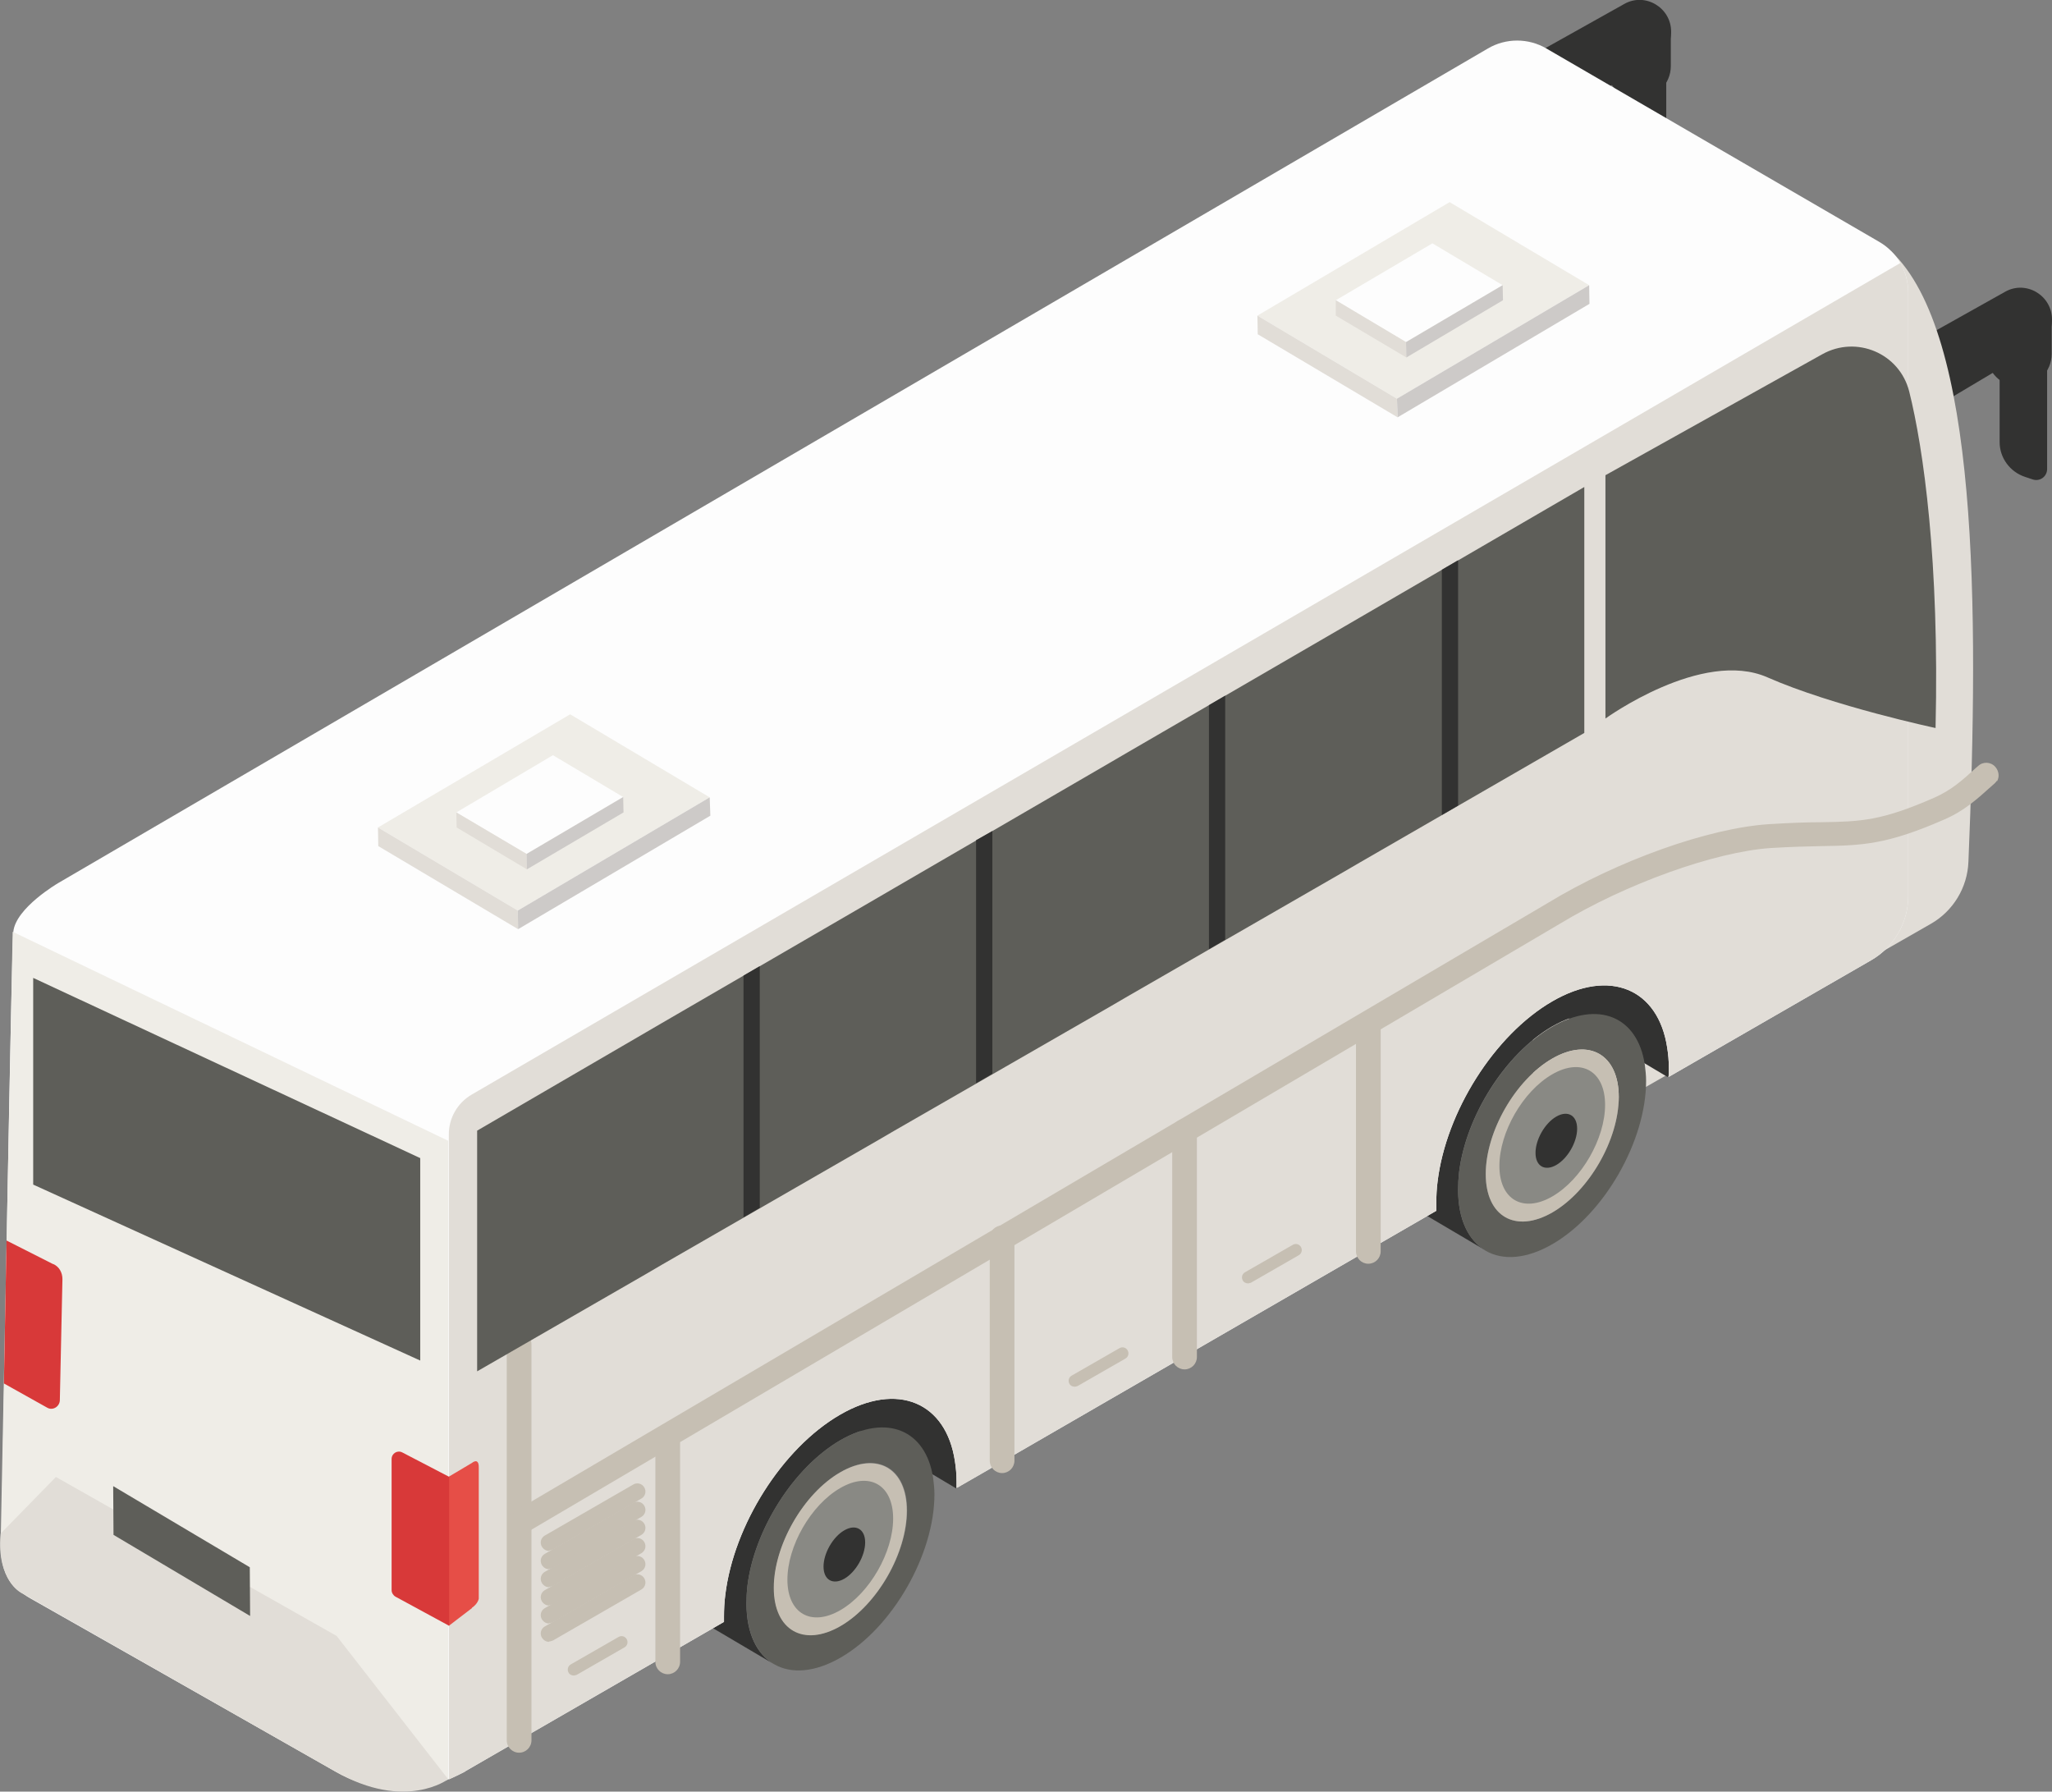 <svg width="63" height="55" viewBox="0 0 63 55" fill="none" xmlns="http://www.w3.org/2000/svg">
<rect x="0" y="0" width="63" height="55" fill="#808080" stroke="none"/>
<g clip-path="url(#clip0_145_8643)">
<path d="M50.718 5.894L50.478 5.813C50.019 5.663 49.699 5.231 49.699 4.749V1.717C49.699 1.486 49.919 1.325 50.138 1.396L50.378 1.476C50.837 1.626 51.157 2.058 51.157 2.54V5.572C51.157 5.803 50.937 5.964 50.718 5.894V5.894Z" fill="#323231"/>
<path d="M47.252 1.586L49.869 0.121C50.508 -0.241 51.307 0.231 51.307 0.974C51.307 1.315 51.127 1.637 50.837 1.807L47.262 3.936V1.586H47.252Z" fill="#323231"/>
<path d="M49.769 0.241C49.479 0.422 49.3 0.743 49.3 1.094V2.028C49.3 2.58 49.749 3.032 50.298 3.032C50.847 3.032 51.297 2.58 51.297 2.028V1.094C51.297 0.301 50.428 -0.181 49.769 0.241V0.241Z" fill="#323231"/>
<path d="M62.411 14.719L62.171 14.639C61.712 14.488 61.392 14.056 61.392 13.574V10.542C61.392 10.311 61.612 10.151 61.832 10.221L62.071 10.301C62.531 10.452 62.85 10.883 62.85 11.366V14.398C62.85 14.629 62.631 14.789 62.411 14.719Z" fill="#323231"/>
<path d="M58.946 10.422L61.562 8.956C62.201 8.594 63 9.066 63 9.809C63 10.151 62.82 10.472 62.531 10.643L58.956 12.771V10.422H58.946Z" fill="#323231"/>
<path d="M61.462 9.076C61.173 9.257 60.993 9.578 60.993 9.93V10.864C60.993 11.416 61.442 11.867 61.992 11.867C62.541 11.867 62.99 11.416 62.99 10.864V9.93C62.99 9.137 62.121 8.655 61.462 9.076Z" fill="#323231"/>
<path d="M45.615 14.237C51.986 11.867 56.08 9.97 58.067 7.721C60.733 10.241 60.763 18.594 60.434 26.456C60.404 27.249 59.964 27.972 59.275 28.363L49.1 34.187C48.481 34.538 47.762 33.474 47.083 33.464C46.953 24.94 46.583 18.353 45.625 14.247V14.227L45.615 14.237Z" fill="#E1DDD7"/>
<path d="M23.996 42.5L29.358 45.693L36.727 41.335L31.365 38.153L23.996 42.5Z" fill="#323231"/>
<path d="M45.834 29.869L51.197 33.062L57.428 29.388L53.204 25.522L45.834 29.869Z" fill="#323231"/>
<path d="M25.384 42.56C24.854 42.249 24.135 42.299 23.327 42.761C21.889 43.594 20.7 45.502 20.481 47.229C20.461 47.41 20.451 47.6 20.451 47.771C20.451 48.685 20.77 49.327 21.29 49.629L23.756 51.084C23.237 50.783 22.917 50.141 22.917 49.227C22.917 49.046 22.927 48.865 22.947 48.685C23.157 46.968 24.355 45.06 25.793 44.217C26.592 43.755 27.321 43.705 27.85 44.016L25.384 42.56Z" fill="#323231"/>
<path d="M25.793 44.217C27.231 43.383 28.429 43.906 28.649 45.371C28.669 45.532 28.689 45.693 28.689 45.873C28.689 47.711 27.411 49.96 25.813 50.883C24.215 51.807 22.927 51.064 22.917 49.227C22.917 49.046 22.927 48.865 22.947 48.685C23.157 46.968 24.355 45.06 25.793 44.217V44.217ZM25.813 49.91C26.942 49.257 27.85 47.671 27.85 46.365C27.85 45.06 26.931 44.538 25.803 45.191C24.675 45.843 23.766 47.43 23.766 48.735C23.766 50.04 24.685 50.562 25.813 49.91Z" fill="#5E5E59"/>
<path d="M27.84 46.376C27.84 47.681 26.931 49.267 25.803 49.92C24.674 50.572 23.756 50.05 23.756 48.745C23.756 47.44 24.665 45.853 25.793 45.201C26.921 44.548 27.84 45.07 27.84 46.376Z" fill="#C6BFB3"/>
<path d="M27.421 46.616C27.421 47.651 26.702 48.906 25.803 49.428C24.904 49.95 24.175 49.528 24.175 48.494C24.175 47.46 24.894 46.205 25.793 45.683C26.692 45.161 27.421 45.582 27.421 46.616Z" fill="#898984"/>
<path d="M25.923 46.978C25.573 47.179 25.284 47.681 25.284 48.092C25.284 48.504 25.573 48.665 25.923 48.464C26.272 48.263 26.562 47.761 26.562 47.349C26.562 46.938 26.272 46.777 25.923 46.978Z" fill="#323231"/>
<path d="M47.233 29.859C46.703 29.548 45.984 29.598 45.175 30.06C43.737 30.893 42.549 32.801 42.33 34.528C42.309 34.709 42.3 34.9 42.3 35.07C42.3 35.984 42.619 36.627 43.138 36.928L45.605 38.383C45.086 38.082 44.766 37.44 44.766 36.526C44.766 36.345 44.776 36.165 44.796 35.984C45.006 34.267 46.204 32.359 47.642 31.516C48.441 31.054 49.17 31.004 49.699 31.315L47.233 29.859V29.859Z" fill="#323231"/>
<path d="M47.642 31.526C49.08 30.693 50.278 31.215 50.498 32.681C50.518 32.841 50.538 33.002 50.538 33.183C50.538 35.02 49.26 37.269 47.662 38.193C46.064 39.116 44.776 38.373 44.766 36.536C44.766 36.355 44.776 36.175 44.796 35.994C45.006 34.277 46.204 32.369 47.642 31.526V31.526ZM47.662 37.219C48.79 36.566 49.699 34.98 49.699 33.675C49.699 32.369 48.78 31.847 47.652 32.5C46.524 33.153 45.615 34.739 45.615 36.044C45.615 37.349 46.534 37.871 47.662 37.219Z" fill="#5E5E59"/>
<path d="M49.699 33.675C49.699 34.98 48.79 36.566 47.662 37.219C46.533 37.871 45.615 37.349 45.615 36.044C45.615 34.739 46.523 33.153 47.652 32.5C48.78 31.847 49.699 32.369 49.699 33.675Z" fill="#C6BFB3"/>
<path d="M49.279 33.916C49.279 34.95 48.561 36.205 47.662 36.727C46.763 37.249 46.034 36.827 46.034 35.793C46.034 34.759 46.753 33.504 47.652 32.982C48.551 32.46 49.279 32.882 49.279 33.916Z" fill="#898984"/>
<path d="M47.782 34.277C47.432 34.478 47.143 34.98 47.143 35.392C47.143 35.803 47.432 35.964 47.782 35.763C48.131 35.562 48.421 35.06 48.421 34.649C48.421 34.237 48.131 34.076 47.782 34.277Z" fill="#323231"/>
<path d="M0.929 49.066L10.315 54.388C11.544 55.08 13.051 55.08 14.28 54.377L22.228 49.789C22.228 49.739 22.228 49.679 22.228 49.629C22.228 49.408 22.238 49.187 22.268 48.956C22.528 46.827 24.006 44.468 25.783 43.434C27.561 42.4 29.049 43.052 29.318 44.859C29.348 45.05 29.368 45.261 29.368 45.482C29.368 45.542 29.368 45.612 29.368 45.683L44.097 37.169C44.097 37.088 44.097 37.018 44.097 36.938C44.097 36.717 44.107 36.496 44.137 36.265C44.397 34.137 45.874 31.777 47.652 30.743C49.429 29.709 50.917 30.361 51.187 32.169C51.217 32.359 51.237 32.57 51.237 32.791C51.237 32.882 51.237 32.972 51.227 33.062L57.448 29.478C58.147 29.076 58.586 28.323 58.586 27.51V8.976C58.586 8.333 58.247 7.741 57.688 7.42L47.472 1.486C46.923 1.165 46.234 1.165 45.685 1.486L1.788 27.108C1.788 27.108 0.479 27.872 0.409 28.604C0.35 29.237 0.11 43.494 0.04 47.51C0.03 48.153 0.37 48.755 0.929 49.066V49.066Z" fill="#FDFDFD"/>
<path d="M14.28 54.377L22.228 49.789C22.228 49.739 22.228 49.679 22.228 49.629C22.228 49.408 22.238 49.187 22.268 48.956C22.528 46.827 24.006 44.468 25.783 43.434C27.561 42.4 29.049 43.052 29.318 44.859C29.348 45.05 29.368 45.261 29.368 45.482C29.368 45.542 29.368 45.612 29.368 45.683L44.097 37.169C44.097 37.088 44.097 37.018 44.097 36.938C44.097 36.717 44.107 36.496 44.137 36.265C44.397 34.136 45.874 31.777 47.652 30.743C49.429 29.709 50.917 30.361 51.187 32.169C51.217 32.359 51.237 32.57 51.237 32.791C51.237 32.882 51.237 32.972 51.227 33.062L57.448 29.478C58.147 29.076 58.586 28.323 58.586 27.51V8.976C58.586 8.655 58.496 8.343 58.347 8.072L14.479 33.604C14.05 33.855 13.78 34.317 13.78 34.819V54.629L14.28 54.388V54.377Z" fill="#E1DDD7"/>
<path d="M15.937 53.805C15.728 53.805 15.558 53.635 15.558 53.424V41.265C15.558 41.054 15.728 40.883 15.937 40.883C16.147 40.883 16.317 41.054 16.317 41.265V53.424C16.317 53.635 16.147 53.805 15.937 53.805V53.805Z" fill="#C6BFB3"/>
<path d="M61.312 23.986C61.392 23.845 61.372 23.675 61.262 23.544C61.123 23.384 60.883 23.373 60.733 23.514L60.663 23.574C60.224 23.976 59.904 24.257 59.385 24.488C57.757 25.201 57.138 25.221 55.91 25.241C55.471 25.241 54.951 25.261 54.302 25.301C52.455 25.422 49.659 26.416 47.502 27.731L15.837 46.376C15.658 46.476 15.598 46.707 15.707 46.888C15.807 47.068 16.037 47.129 16.217 47.018L47.882 28.363C49.919 27.128 52.635 26.155 54.352 26.034C54.991 25.994 55.491 25.984 55.92 25.974C57.168 25.954 57.917 25.934 59.685 25.161C60.314 24.89 60.703 24.528 61.163 24.116L61.232 24.056C61.232 24.056 61.292 23.996 61.312 23.966V23.986Z" fill="#C6BFB3"/>
<path d="M11.604 25.402L15.897 27.952L21.789 24.478L17.505 21.928L11.604 25.402Z" fill="#EFEDE7"/>
<path d="M11.604 25.402L11.614 25.974L15.907 28.524L15.897 27.952L11.604 25.402Z" fill="#E1DDD7"/>
<path d="M15.898 27.952L15.907 28.524L21.809 25.04L21.789 24.478L15.898 27.952Z" fill="#CDCAC8"/>
<path d="M14.01 24.94L16.167 26.215L19.133 24.468L16.976 23.183L14.01 24.94Z" fill="#FDFDFD"/>
<path d="M14.01 24.94L14.02 25.402L16.177 26.687L16.167 26.215L14.01 24.94Z" fill="#E1DDD7"/>
<path d="M16.167 26.215L16.177 26.687L19.143 24.94L19.133 24.468L16.167 26.215Z" fill="#CDCAC8"/>
<path d="M38.605 9.689L42.889 12.239L48.79 8.755L44.506 6.205L38.605 9.689Z" fill="#EFEDE7"/>
<path d="M38.605 9.689L38.615 10.261L42.909 12.811L42.889 12.239L38.605 9.689Z" fill="#E1DDD7"/>
<path d="M42.889 12.239L42.909 12.811L48.8 9.327L48.79 8.755L42.889 12.239Z" fill="#CDCAC8"/>
<path d="M41.011 9.217L43.168 10.502L46.134 8.755L43.977 7.47L41.011 9.217Z" fill="#FDFDFD"/>
<path d="M41.011 9.217V9.689L43.178 10.974L43.168 10.502L41.011 9.217Z" fill="#E1DDD7"/>
<path d="M43.168 10.502L43.178 10.974L46.144 9.217L46.134 8.755L43.168 10.502Z" fill="#CDCAC8"/>
<path d="M30.766 45.221C30.556 45.221 30.387 45.05 30.387 44.839V38.002C30.387 37.791 30.556 37.62 30.766 37.62C30.976 37.62 31.145 37.791 31.145 38.002V44.839C31.145 45.05 30.976 45.221 30.766 45.221Z" fill="#C6BFB3"/>
<path d="M36.368 42.038C36.158 42.038 35.989 41.867 35.989 41.657V34.729C35.989 34.518 36.158 34.347 36.368 34.347C36.578 34.347 36.747 34.518 36.747 34.729V41.657C36.747 41.867 36.578 42.038 36.368 42.038Z" fill="#C6BFB3"/>
<path d="M42.01 38.795C41.8 38.795 41.631 38.624 41.631 38.414V31.486C41.631 31.275 41.8 31.104 42.01 31.104C42.22 31.104 42.389 31.275 42.389 31.486V38.414C42.389 38.624 42.22 38.795 42.01 38.795Z" fill="#C6BFB3"/>
<path d="M32.993 42.57C32.933 42.57 32.863 42.54 32.833 42.48C32.783 42.389 32.813 42.279 32.903 42.229L34.371 41.386C34.461 41.335 34.571 41.365 34.621 41.456C34.67 41.546 34.641 41.657 34.551 41.707L33.083 42.55C33.083 42.55 33.023 42.57 32.993 42.57Z" fill="#C6BFB3"/>
<path d="M38.315 39.398C38.255 39.398 38.185 39.367 38.155 39.307C38.105 39.217 38.135 39.106 38.225 39.056L39.693 38.213C39.783 38.163 39.893 38.193 39.943 38.283C39.993 38.373 39.963 38.484 39.873 38.534L38.405 39.378C38.405 39.378 38.345 39.398 38.315 39.398Z" fill="#C6BFB3"/>
<path d="M17.615 51.436C17.555 51.436 17.485 51.406 17.455 51.345C17.405 51.255 17.435 51.145 17.525 51.094L18.993 50.251C19.083 50.201 19.192 50.231 19.242 50.321C19.292 50.412 19.262 50.522 19.172 50.572L17.705 51.416C17.705 51.416 17.645 51.436 17.615 51.436Z" fill="#C6BFB3"/>
<path d="M16.856 47.611C16.766 47.611 16.686 47.56 16.636 47.48C16.566 47.359 16.606 47.209 16.726 47.139L19.442 45.572C19.562 45.502 19.712 45.542 19.782 45.663C19.852 45.783 19.812 45.934 19.692 46.004L16.976 47.57C16.976 47.57 16.896 47.6 16.856 47.6V47.611Z" fill="#C6BFB3"/>
<path d="M16.856 48.173C16.766 48.173 16.686 48.123 16.636 48.042C16.566 47.922 16.606 47.771 16.726 47.701L19.442 46.135C19.562 46.064 19.712 46.104 19.782 46.225C19.852 46.345 19.812 46.496 19.692 46.566L16.976 48.133C16.976 48.133 16.896 48.163 16.856 48.163V48.173Z" fill="#C6BFB3"/>
<path d="M16.856 48.725C16.766 48.725 16.686 48.675 16.636 48.594C16.566 48.474 16.606 48.323 16.726 48.253L19.442 46.687C19.562 46.617 19.712 46.657 19.782 46.777C19.852 46.898 19.812 47.048 19.692 47.118L16.976 48.685C16.976 48.685 16.896 48.715 16.856 48.715V48.725Z" fill="#C6BFB3"/>
<path d="M16.856 49.287C16.766 49.287 16.686 49.237 16.636 49.157C16.566 49.036 16.606 48.886 16.726 48.815L19.442 47.249C19.562 47.179 19.712 47.219 19.782 47.339C19.852 47.46 19.812 47.61 19.692 47.681L16.976 49.247C16.976 49.247 16.896 49.277 16.856 49.277V49.287Z" fill="#C6BFB3"/>
<path d="M16.856 49.839C16.766 49.839 16.686 49.789 16.636 49.709C16.566 49.588 16.606 49.438 16.726 49.367L19.442 47.801C19.562 47.731 19.712 47.771 19.782 47.892C19.852 48.012 19.812 48.163 19.692 48.233L16.976 49.799C16.976 49.799 16.896 49.829 16.856 49.829V49.839Z" fill="#C6BFB3"/>
<path d="M16.856 50.402C16.766 50.402 16.686 50.351 16.636 50.271C16.566 50.151 16.606 50 16.726 49.93L19.442 48.363C19.562 48.293 19.712 48.333 19.782 48.454C19.852 48.574 19.812 48.725 19.692 48.795L16.976 50.361C16.976 50.361 16.896 50.392 16.856 50.392V50.402Z" fill="#C6BFB3"/>
<path d="M20.501 51.396C20.291 51.396 20.121 51.225 20.121 51.014V44.096C20.121 43.886 20.291 43.715 20.501 43.715C20.71 43.715 20.88 43.886 20.88 44.096V51.014C20.88 51.225 20.71 51.396 20.501 51.396Z" fill="#C6BFB3"/>
<path d="M0.389 28.604L13.76 35.02V54.618C13.76 54.618 12.153 55.442 10.305 54.388C8.458 53.333 0.689 48.916 0.689 48.916C0.689 48.916 -1.4297e-05 48.624 0.02 47.389L0.389 28.604Z" fill="#EFEDE7"/>
<path d="M41.751 18.956L41.251 19.247L34.611 23.102L34.111 23.394L27.461 27.259L26.962 27.55L20.321 31.406L19.822 31.697L14.649 34.709V42.098L19.822 39.117L20.321 38.825L26.962 35L27.461 34.709L34.111 30.884L34.611 30.592L41.251 26.767L41.751 26.476L48.641 22.5V14.95L41.751 18.956Z" fill="#5E5E59"/>
<path d="M49.29 22.058V14.588L55.95 10.873C56.998 10.291 58.317 10.843 58.616 12.018C59.056 13.775 59.545 17.239 59.425 22.349C59.425 22.349 56.27 21.677 54.262 20.793C52.255 19.91 49.29 22.058 49.29 22.058Z" fill="#5E5E59"/>
<path d="M14.489 49.367L13.78 49.91V45.331L14.489 44.91C14.489 44.91 14.699 44.729 14.699 45.04V49.076C14.699 49.076 14.679 49.227 14.489 49.357V49.367Z" fill="#E64E47"/>
<path d="M23.327 37.078L22.827 37.37V29.95L23.327 29.659V37.078Z" fill="#323231"/>
<path d="M30.467 32.962L29.967 33.253V25.793L30.467 25.512V32.962Z" fill="#323231"/>
<path d="M37.616 28.845L37.117 29.137V21.647L37.616 21.355V28.845Z" fill="#323231"/>
<path d="M44.766 24.729L44.267 25.02V17.49L44.766 17.199V24.729Z" fill="#323231"/>
<path d="M13.78 45.331L12.352 44.588C12.202 44.508 12.023 44.618 12.023 44.789V48.815C12.023 48.896 12.073 48.976 12.143 49.016L13.79 49.91V45.331H13.78Z" fill="#D83939"/>
<path d="M1.628 38.805L0.2 38.082L0.12 42.47L1.448 43.213C1.618 43.313 1.827 43.183 1.837 42.992L1.917 39.267C1.917 39.066 1.817 38.886 1.638 38.805H1.628Z" fill="#D83939"/>
<path d="M1.019 30.02L12.902 35.552V41.767L1.019 36.365V30.02Z" fill="#5E5E59"/>
<path d="M0.02 47.078L1.717 45.341L10.335 50.221L13.76 54.618C13.76 54.618 12.452 55.612 10.305 54.388C8.158 53.163 0.689 48.916 0.689 48.916C0.689 48.916 -0.12 48.534 0.02 47.078V47.078Z" fill="#E1DDD7"/>
<path d="M3.475 45.622L3.485 47.118L7.679 49.608L7.669 48.112L3.475 45.622Z" fill="#5E5E59"/>
</g>
<defs>
<clipPath id="clip0_145_8643">
<rect width="63" height="55" fill="white"/>
</clipPath>
</defs>
</svg>

